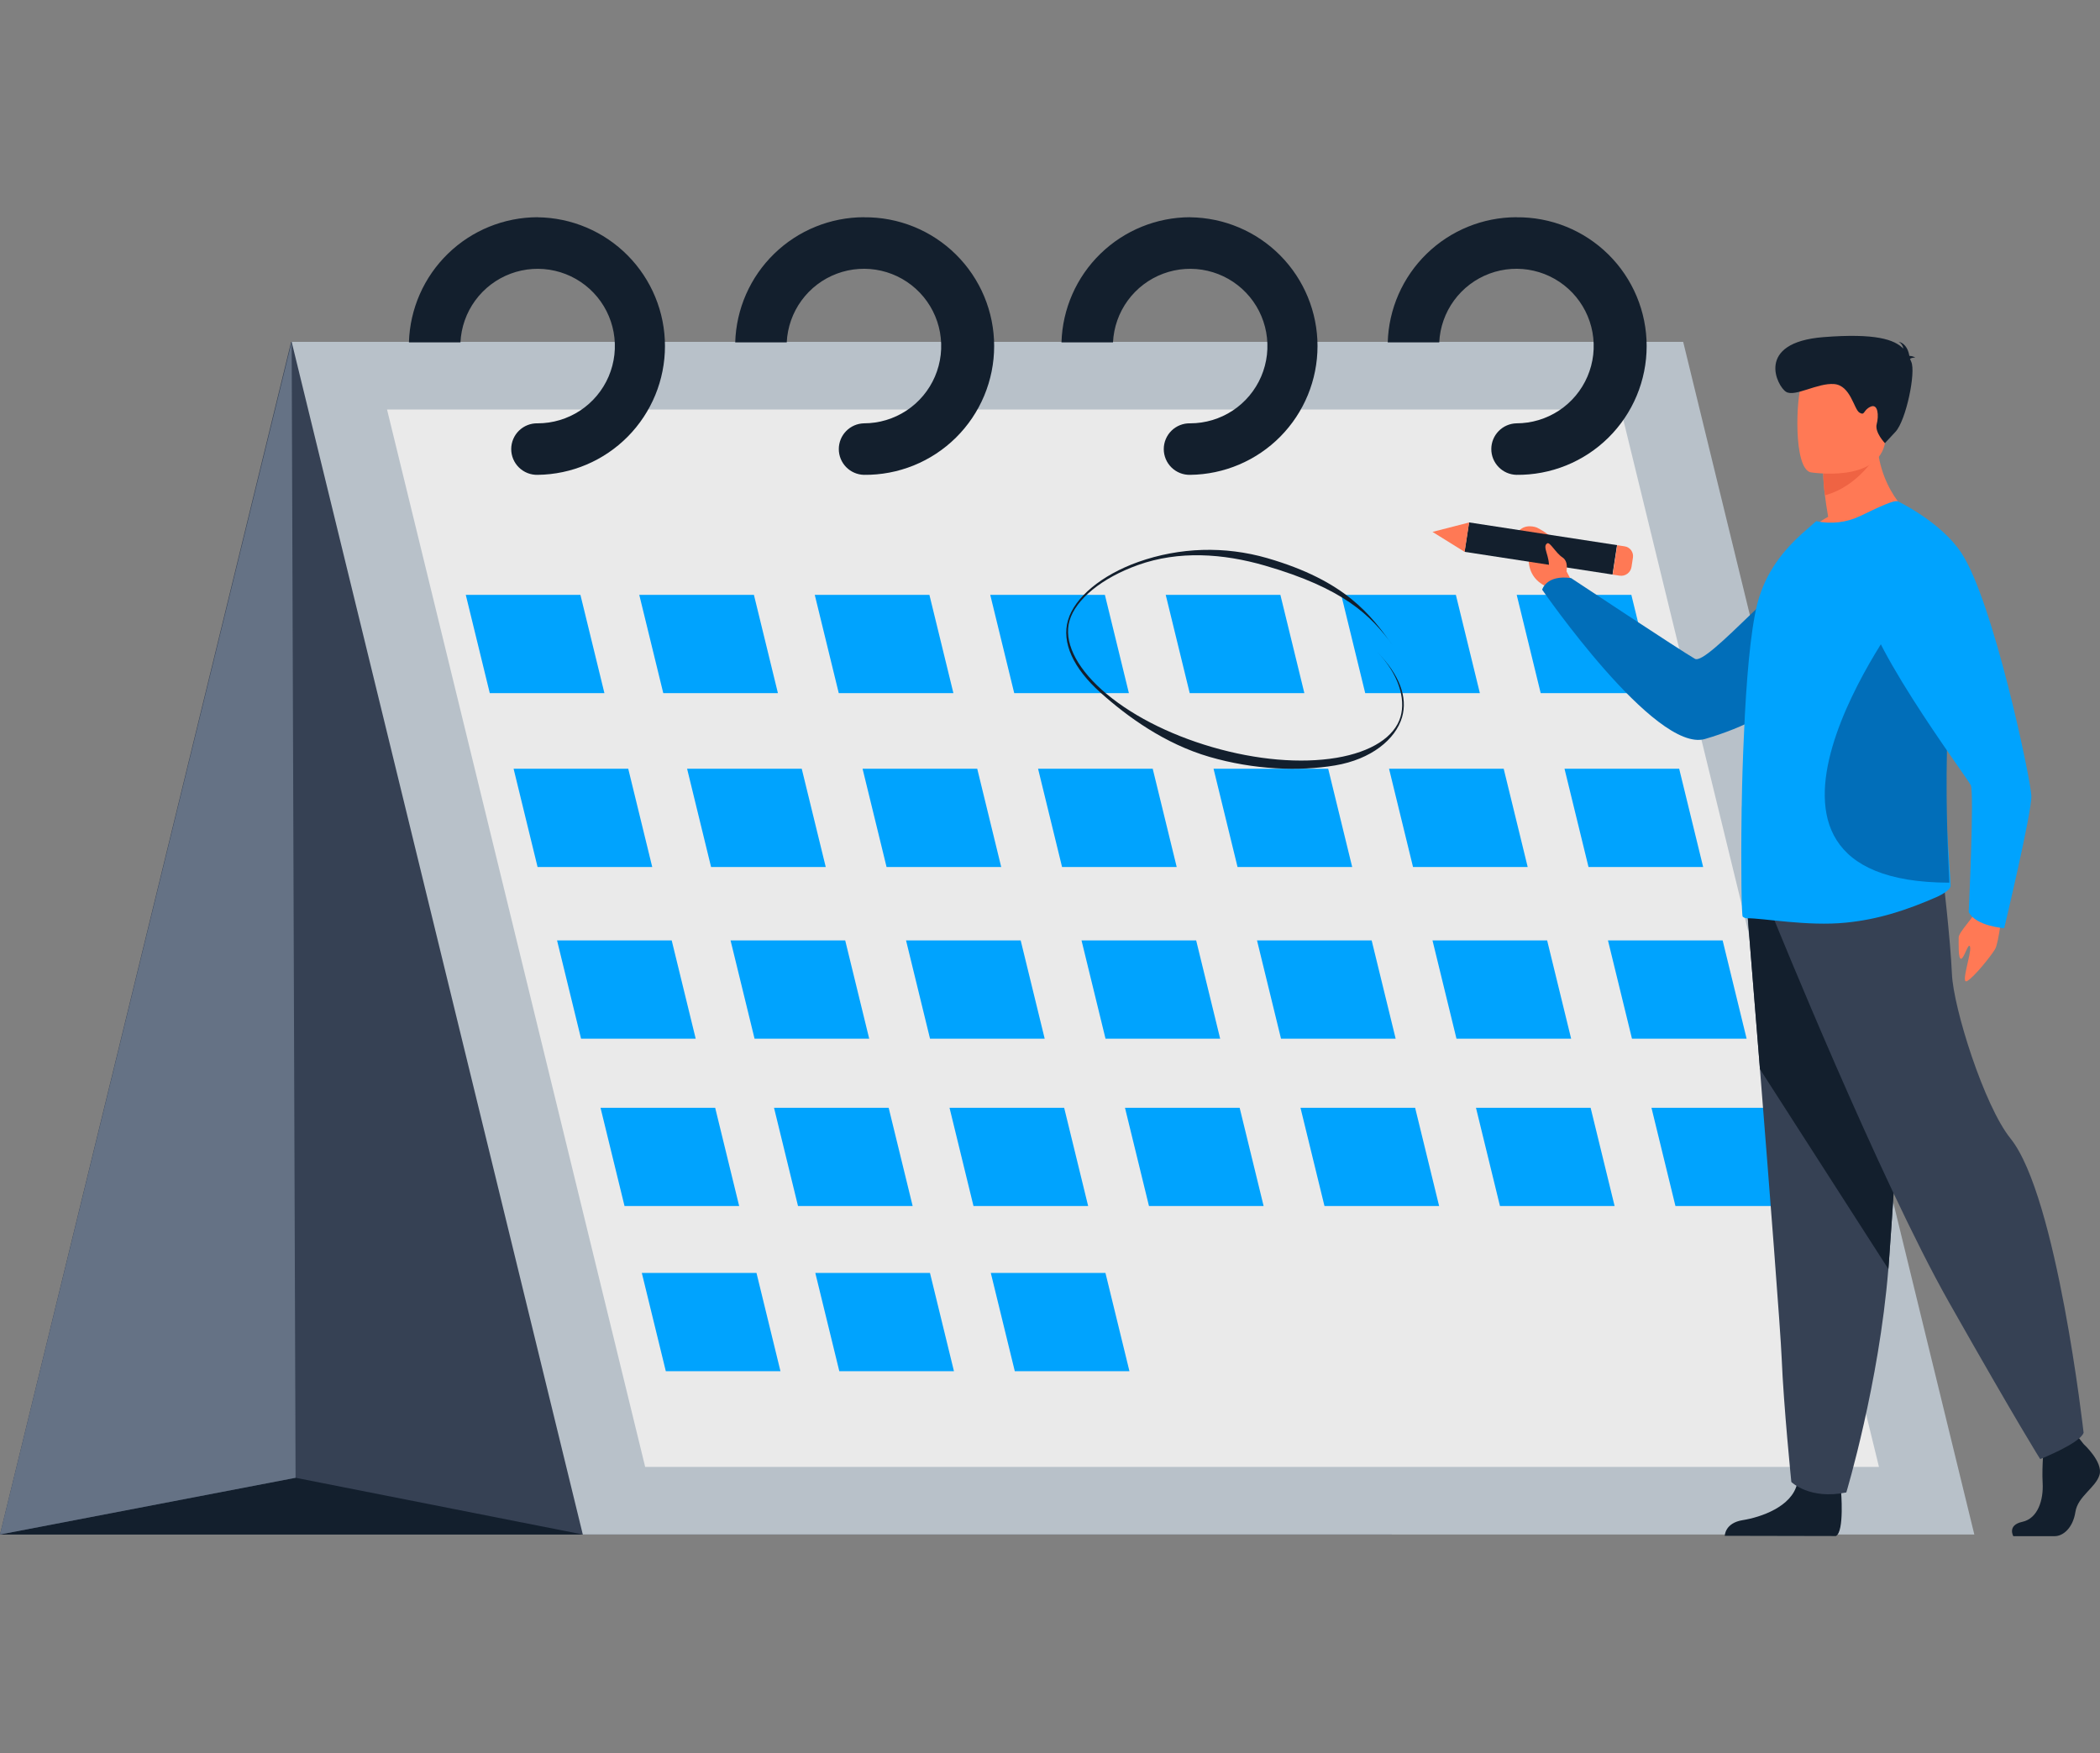 <svg width="503" height="420" viewBox="0 0 503 420" fill="none" xmlns="http://www.w3.org/2000/svg">
<rect x="0" y="0" width="503" height="420" fill="#808080" stroke="none"/>
<g clip-path="url(#clip0_1770_11039)">
<path d="M30.704 289.83C30.704 289.83 43.526 299.311 44.417 316.256L42.081 316.466C42.081 316.466 37.989 298.945 30.584 292.092C23.178 285.24 30.704 289.83 30.704 289.83Z" fill="#599DAD"/>
<path d="M71.781 250.907C71.781 250.907 47.68 237.408 58.932 219.093C58.932 219.093 67.93 207.844 77.571 204.951C77.571 204.951 72.427 232.268 77.571 232.911C82.714 233.553 81.106 202.062 81.106 202.062C81.106 202.062 106.492 189.849 116.451 190.814C116.451 190.814 100.706 217.485 105.849 216.842C110.992 216.2 128.665 189.198 128.665 189.198C128.665 189.198 154.693 184.378 158.871 199.804C163.049 215.23 156.301 222.94 152.443 223.905C148.584 224.871 123.845 224.547 124.487 227.76C125.13 230.972 141.841 236.115 151.158 233.211C151.158 233.211 140.875 258.6 127.38 257.315C113.885 256.03 109.704 247.675 101.348 247.029C92.993 246.382 86.888 248.637 91.066 250.887C95.243 253.138 109.365 251.623 116.132 257.362C122.899 263.101 128.342 266.632 115.809 269.202C103.276 271.772 80.767 270.168 76.286 260.527L71.781 250.907Z" fill="#6BB7BF"/>
<path d="M146.977 204.631C146.977 204.631 79.495 226.481 71.782 250.905C71.782 250.905 72.105 261.83 65.357 274.364V279.184C65.357 279.184 72.424 262.796 76.283 260.546C76.283 260.546 61.18 239.338 146.977 204.631Z" fill="#6BB7BF"/>
<path d="M65.357 274.352C65.357 274.352 54.949 290.156 60.879 309.394L63.558 308.674C63.558 308.674 60.961 287.485 66.404 276.829C71.847 266.172 65.357 274.352 65.357 274.352Z" fill="#6BB7BF"/>
<path d="M41.911 263.212C41.911 263.212 55.632 284.046 47.809 309.405L44.282 308.454C44.282 308.454 47.704 280.522 40.529 266.479C33.353 252.435 41.911 263.212 41.911 263.212Z" fill="#6BB7BF"/>
<path d="M19.196 363.903C27.952 364.989 36.838 364.203 45.266 361.596C53.695 358.99 61.474 354.623 68.088 348.785C74.702 342.947 80.001 335.77 83.633 327.73C87.266 319.69 89.149 310.971 89.159 302.148H73.698C73.697 317.315 68.158 331.959 58.123 343.33C48.087 354.702 34.245 362.017 19.196 363.903V363.903Z" fill="#FFEBDC"/>
<path d="M404.162 249.289C404.162 249.289 377.768 260.935 369.467 290.483L373.493 291.775C373.493 291.775 387.677 262.485 403.473 253.331C419.269 244.177 404.162 249.289 404.162 249.289Z" fill="#599DAD"/>
<path d="M302.775 204.655C302.775 204.655 279.091 243.061 294.599 288.494L300.929 286.59C300.929 286.59 293.228 236.271 305.45 210.484C317.672 184.697 302.775 204.655 302.775 204.655Z" fill="#6BB7BF"/>
<path d="M0 367.562H333.308L403.041 81.894H69.737L0 367.562Z" fill="#364154"/>
<path d="M472.898 367.562H139.594L69.861 81.894H403.165L472.898 367.562Z" fill="#B8C1C9"/>
<path d="M450.055 351.371H154.533L92.704 98.09H388.226L450.055 351.371Z" fill="#EAEAEA"/>
<path d="M144.774 166.03H117.313L111.566 142.494H139.027L144.774 166.03Z" fill="#00A3FE"/>
<path d="M186.33 166.03H158.869L153.122 142.494H180.583L186.33 166.03Z" fill="#00A3FE"/>
<path d="M228.364 166.03H200.903L195.156 142.494H222.617L228.364 166.03Z" fill="#00A3FE"/>
<path d="M270.396 166.03H242.931L237.188 142.494H264.649L270.396 166.03Z" fill="#00A3FE"/>
<path d="M312.427 166.03H284.966L279.219 142.494H306.684L312.427 166.03Z" fill="#00A3FE"/>
<path d="M354.463 166.03H327.002L321.255 142.494H348.716L354.463 166.03Z" fill="#00A3FE"/>
<path d="M396.497 166.03H369.032L363.289 142.494H390.75L396.497 166.03Z" fill="#00A3FE"/>
<path d="M156.226 207.677H128.761L123.019 184.141H150.479L156.226 207.677Z" fill="#00A3FE"/>
<path d="M197.784 207.677H170.319L164.576 184.141H192.037L197.784 207.677Z" fill="#00A3FE"/>
<path d="M239.814 207.677H212.353L206.606 184.141H234.071L239.814 207.677Z" fill="#00A3FE"/>
<path d="M281.849 207.677H254.388L248.642 184.141H276.103L281.849 207.677Z" fill="#00A3FE"/>
<path d="M323.882 207.677H296.421L290.674 184.141H318.135L323.882 207.677Z" fill="#00A3FE"/>
<path d="M365.918 207.677H338.453L332.71 184.141H360.171L365.918 207.677Z" fill="#00A3FE"/>
<path d="M407.947 207.677H380.486L374.739 184.141H402.204L407.947 207.677Z" fill="#00A3FE"/>
<path d="M166.637 248.803H139.176L133.43 225.267H160.891L166.637 248.803Z" fill="#00A3FE"/>
<path d="M208.195 248.803H180.734L174.987 225.267H202.448L208.195 248.803Z" fill="#00A3FE"/>
<path d="M250.228 248.803H222.763L217.021 225.267H244.481L250.228 248.803Z" fill="#00A3FE"/>
<path d="M292.259 248.803H264.798L259.051 225.267H286.512L292.259 248.803Z" fill="#00A3FE"/>
<path d="M334.294 248.803H306.833L301.086 225.267H328.547L334.294 248.803Z" fill="#00A3FE"/>
<path d="M376.326 248.803H348.861L343.118 225.267H370.579L376.326 248.803Z" fill="#00A3FE"/>
<path d="M418.357 248.803H390.896L385.149 225.267H412.614L418.357 248.803Z" fill="#00A3FE"/>
<path d="M177.049 288.887H149.588L143.841 265.351H171.302L177.049 288.887Z" fill="#00A3FE"/>
<path d="M218.604 288.887H191.143L185.396 265.351H212.857L218.604 288.887Z" fill="#00A3FE"/>
<path d="M260.639 288.887H233.175L227.432 265.351H254.893L260.639 288.887Z" fill="#00A3FE"/>
<path d="M302.669 288.887H275.208L269.461 265.351H296.926L302.669 288.887Z" fill="#00A3FE"/>
<path d="M344.705 288.887H317.244L311.497 265.351H338.958L344.705 288.887Z" fill="#00A3FE"/>
<path d="M386.739 288.887H359.278L353.531 265.351H380.992L386.739 288.887Z" fill="#00A3FE"/>
<path d="M428.774 288.887H401.309L395.566 265.351H423.027L428.774 288.887Z" fill="#00A3FE"/>
<path d="M186.94 328.453H159.479L153.732 304.917H181.197L186.94 328.453Z" fill="#00A3FE"/>
<path d="M228.496 328.453H201.035L195.288 304.917H222.753L228.496 328.453Z" fill="#00A3FE"/>
<path d="M270.53 328.453H243.069L237.322 304.917H264.783L270.53 328.453Z" fill="#00A3FE"/>
<path d="M0 367.561L70.796 353.977L139.594 367.561H0Z" fill="#131F2D"/>
<path d="M128.786 52.032C120.757 52.039 113.046 55.173 107.289 60.77C101.532 66.367 98.182 73.987 97.949 82.012H110.288C110.461 78.394 111.692 74.906 113.828 71.981C115.965 69.056 118.913 66.822 122.307 65.556C125.701 64.291 129.392 64.049 132.923 64.862C136.453 65.674 139.667 67.504 142.166 70.126C144.666 72.748 146.341 76.046 146.984 79.611C147.627 83.175 147.21 86.851 145.784 90.18C144.358 93.51 141.987 96.349 138.963 98.344C135.939 100.338 132.397 101.402 128.774 101.402C127.951 101.381 127.132 101.526 126.365 101.826C125.599 102.127 124.9 102.578 124.311 103.153C123.721 103.728 123.253 104.415 122.933 105.174C122.613 105.933 122.448 106.748 122.448 107.571C122.448 108.395 122.613 109.21 122.933 109.969C123.253 110.727 123.721 111.414 124.311 111.989C124.9 112.564 125.599 113.015 126.365 113.316C127.132 113.617 127.951 113.761 128.774 113.74C136.895 113.649 144.652 110.359 150.363 104.584C156.073 98.809 159.276 91.016 159.276 82.894C159.276 74.773 156.073 66.979 150.363 61.204C144.652 55.429 136.895 52.139 128.774 52.048L128.786 52.032Z" fill="#131F2D"/>
<path d="M206.929 52.032C198.903 52.043 191.195 55.179 185.441 60.775C179.687 66.372 176.338 73.989 176.104 82.012H188.443C188.615 78.393 189.846 74.904 191.983 71.977C194.12 69.051 197.068 66.816 200.463 65.549C203.858 64.283 207.55 64.041 211.082 64.854C214.613 65.666 217.828 67.497 220.329 70.12C222.829 72.742 224.505 76.041 225.148 79.607C225.791 83.173 225.373 86.849 223.946 90.18C222.52 93.511 220.147 96.35 217.122 98.344C214.097 100.339 210.553 101.402 206.929 101.402C205.32 101.442 203.79 102.11 202.666 103.263C201.542 104.415 200.913 105.961 200.913 107.571C200.913 109.181 201.542 110.727 202.666 111.88C203.79 113.032 205.32 113.7 206.929 113.74C211.009 113.786 215.058 113.022 218.841 111.493C222.623 109.963 226.065 107.698 228.966 104.829C231.867 101.96 234.171 98.544 235.743 94.779C237.315 91.014 238.124 86.974 238.124 82.894C238.124 78.814 237.315 74.774 235.743 71.009C234.171 67.244 231.867 63.828 228.966 60.959C226.065 58.09 222.623 55.825 218.841 54.296C215.058 52.766 211.009 52.002 206.929 52.048V52.032Z" fill="#131F2D"/>
<path d="M285.075 52.032C277.048 52.042 269.34 55.178 263.586 60.774C257.831 66.371 254.483 73.989 254.25 82.012H266.589C266.762 78.394 267.993 74.906 270.129 71.981C272.266 69.056 275.214 66.822 278.608 65.556C282.002 64.291 285.693 64.049 289.223 64.862C292.753 65.674 295.968 67.504 298.467 70.126C300.967 72.748 302.642 76.046 303.285 79.611C303.928 83.175 303.511 86.851 302.085 90.18C300.659 93.51 298.287 96.349 295.264 98.344C292.24 100.338 288.697 101.402 285.075 101.402C284.252 101.381 283.433 101.526 282.666 101.826C281.9 102.127 281.201 102.578 280.611 103.153C280.022 103.728 279.553 104.415 279.233 105.174C278.914 105.933 278.749 106.748 278.749 107.571C278.749 108.395 278.914 109.21 279.233 109.969C279.553 110.727 280.022 111.414 280.611 111.989C281.201 112.564 281.9 113.015 282.666 113.316C283.433 113.617 284.252 113.761 285.075 113.74C293.196 113.649 300.953 110.359 306.664 104.584C312.374 98.809 315.577 91.016 315.577 82.894C315.577 74.773 312.374 66.979 306.664 61.204C300.953 55.429 293.196 52.139 285.075 52.048V52.032Z" fill="#131F2D"/>
<path d="M363.219 52.032C355.192 52.043 347.485 55.179 341.73 60.775C335.976 66.372 332.627 73.989 332.394 82.012H344.732C344.904 78.393 346.135 74.904 348.272 71.977C350.409 69.051 353.357 66.816 356.752 65.549C360.147 64.283 363.84 64.041 367.371 64.854C370.902 65.666 374.117 67.497 376.618 70.12C379.118 72.742 380.794 76.041 381.437 79.607C382.08 83.173 381.662 86.849 380.236 90.18C378.809 93.511 376.436 96.35 373.411 98.344C370.386 100.339 366.842 101.402 363.219 101.402C361.609 101.442 360.079 102.11 358.955 103.263C357.831 104.415 357.202 105.961 357.202 107.571C357.202 109.181 357.831 110.727 358.955 111.88C360.079 113.032 361.609 113.7 363.219 113.74C367.299 113.786 371.347 113.022 375.13 111.493C378.912 109.963 382.354 107.698 385.255 104.829C388.157 101.96 390.46 98.544 392.032 94.779C393.604 91.014 394.413 86.974 394.413 82.894C394.413 78.814 393.604 74.774 392.032 71.009C390.46 67.244 388.157 63.828 385.255 60.959C382.354 58.09 378.912 55.825 375.13 54.296C371.347 52.766 367.299 52.002 363.219 52.048V52.032Z" fill="#131F2D"/>
<path d="M69.861 81.894L70.796 353.977L0 367.562L69.861 81.894Z" fill="#657285"/>
<path d="M289.693 181.295C300.342 184.387 311.189 184.799 319.774 183.347C328.449 181.891 334.289 177.094 335.831 171.787C337.225 166.975 335.169 161.579 329.878 156.182C334.939 161.353 336.734 167.306 335.465 171.678C334.056 176.534 328.457 180.123 320.113 181.521C311.547 182.954 300.992 182.047 290.37 178.963C279.749 175.879 270.334 170.993 263.875 165.2C257.575 159.554 254.768 153.519 256.178 148.672C257.669 143.532 263.965 138.424 272.558 135.348C282.35 131.844 292.96 132.572 302.986 135.48C321.807 140.931 328.348 147.359 333.553 154.535C328.324 147.328 322.398 139.16 303.511 133.682C293.378 130.761 282.584 131.084 272.643 134.604C263.848 137.746 257.4 143.096 255.812 148.566C254.254 153.877 257.03 160.033 263.599 165.908C270.062 171.709 279.04 178.2 289.693 181.295Z" fill="#131F2D"/>
<path d="M479.655 217.449C479.655 217.449 478.799 225.793 477.856 227.374C476.914 228.955 472.904 233.993 471.198 234.982C469.493 235.971 472.242 228.339 471.891 226.852C471.541 225.365 470.486 229.578 469.734 229.663C468.983 229.749 469.174 225.984 469.147 224.602C469.119 223.219 472.81 219.832 474.111 216.908C475.411 213.984 479.655 217.449 479.655 217.449Z" fill="#FF7955"/>
<path d="M377.145 140.493L375.229 136.876C375.229 136.876 376.179 130.428 368.1 126.363C368.1 126.363 365.149 125.16 363.482 127.566C361.945 129.786 366.406 129.385 366.169 133.181C365.931 136.977 367.726 139.2 370.238 140.438L372.309 142.837L377.145 140.493Z" fill="#FF7955"/>
<path d="M453.493 131.85C453.493 131.85 446.555 165.899 408.375 177.015C396.457 180.488 369.386 141.249 369.386 141.249C369.386 141.249 370.336 137.636 376.301 138.465C376.301 138.465 402.66 155.916 405.981 157.812C408.924 159.494 428.291 136.187 437.129 132.426C445.967 128.665 453.493 131.85 453.493 131.85Z" fill="#016EB9"/>
<path d="M351.87 125.135L350.788 132.182L386.24 137.625L387.322 130.579L351.87 125.135Z" fill="#131F2D"/>
<path d="M343.118 127.407L350.82 132.196L351.902 125.148L343.118 127.407Z" fill="#FF7955"/>
<path d="M391.129 133.562L390.786 135.793C390.736 136.118 390.623 136.431 390.452 136.713C390.281 136.995 390.056 137.24 389.79 137.435C389.524 137.63 389.223 137.771 388.903 137.849C388.583 137.927 388.25 137.942 387.924 137.891L386.281 137.642L387.364 130.591L389.151 130.867C389.458 130.914 389.752 131.021 390.017 131.182C390.283 131.343 390.514 131.555 390.698 131.805C390.881 132.055 391.014 132.339 391.088 132.64C391.162 132.942 391.176 133.255 391.129 133.562V133.562Z" fill="#FF7955"/>
<path d="M499.07 345.895C499.07 345.895 503.804 350.22 502.881 353.292C501.959 356.364 497.683 358.412 497.107 362.166C496.531 365.919 494.218 367.967 492.139 367.967H482.238C482.238 367.967 480.708 365.327 484.403 364.529C488.098 363.731 489.491 359.323 489.262 355.227C489.032 351.131 489.608 345.673 489.608 345.673L497.465 343.854L499.07 345.895Z" fill="#131F2D"/>
<path d="M440.968 357.078C440.968 357.078 441.816 366.913 439.737 367.937L413.125 367.882C413.125 367.882 413.125 364.81 417.408 364.129C421.691 363.448 429.19 360.944 430.463 355.369C431.736 349.793 440.968 357.078 440.968 357.078Z" fill="#131F2D"/>
<path d="M418.498 218.124C418.498 218.124 419.904 235.368 421.554 256.094C423.793 284.248 426.491 318.834 426.756 325.398C427.219 336.775 429.069 354.989 429.069 354.989C429.069 354.989 433.457 359.311 442.237 357.488C442.237 357.488 450.063 331.511 452.298 304.027L452.403 302.668C454.482 274.689 457.713 215.769 457.713 215.769L418.498 218.124Z" fill="#364154"/>
<path d="M418.498 218.126C418.498 218.126 419.904 235.37 421.554 256.095L452.313 303.986L452.418 302.627C454.497 274.648 457.729 215.728 457.729 215.728L418.498 218.126Z" fill="#131F2D"/>
<path d="M424.912 220.175C424.912 220.175 450.22 282.619 466.841 311.965C483.463 341.31 488.676 349.502 488.676 349.502C488.676 349.502 498.204 345.749 499.072 343.187C499.072 343.187 492.71 286.536 481.57 272.714C475.275 264.927 467.881 241.492 467.534 233.3C467.188 225.108 465.284 208.903 465.284 208.903L424.912 220.175Z" fill="#364154"/>
<path d="M458.193 123.942C458.193 123.942 441.062 132.2 431.211 129.136C433.088 126.958 435.352 125.147 437.888 123.794C437.55 121.812 437.281 120.091 437.11 118.635C436.874 116.888 436.735 115.129 436.693 113.367L443.312 108.173L449.577 103.201C449.086 117.179 458.193 123.942 458.193 123.942Z" fill="#FF7955"/>
<path d="M467.214 212.113C467.253 213.157 465.014 214.352 464.025 214.804C456.702 218.016 449.869 220.255 442.128 221.006C432.982 221.941 422.162 219.885 418.444 219.959C418.067 219.957 417.703 219.819 417.42 219.569C417.155 219.379 416.965 208.356 417.155 194.491C417.155 193.931 417.155 193.37 417.194 192.809V192.587C417.268 187.168 417.459 181.491 417.724 175.81C418.257 163.328 419.242 151.281 420.913 144.643C422.922 136.793 427.477 131.599 431.616 127.823L435.03 124.836C438.615 125.61 442.355 125.161 445.656 123.563C449.604 121.659 453.856 119.604 454.537 120.125C459.7 123.902 463.192 132.382 465.049 143.222C466.157 150.016 466.678 156.892 466.607 163.775C466.607 166.466 466.533 169.226 466.381 171.952C465.47 186.747 466.381 199.596 466.911 207.044C467.055 209.232 467.175 210.914 467.214 212.113Z" fill="#00A3FE"/>
<path d="M466.911 211.432C406.974 211.311 455.857 146.391 455.857 146.391L465.568 143.237C466.369 150.529 466.744 157.861 466.693 165.197C466.693 168.07 466.638 171.037 466.525 173.942C465.887 189.753 466.525 203.489 466.911 211.432Z" fill="#016EB9"/>
<path d="M449.696 108.546C449.696 108.546 445.37 116.43 437.131 118.634C436.895 116.887 436.756 115.128 436.715 113.366L443.334 108.172L449.696 108.546Z" fill="#EF6343"/>
<path d="M433.702 113.139C433.702 113.139 450.031 115.81 451.561 105.772C453.092 95.735 456.234 89.318 445.873 87.189C435.512 85.059 432.9 88.586 431.56 91.818C430.221 95.049 429.493 112.185 433.702 113.139Z" fill="#FF7955"/>
<path d="M457.501 85.983C457.649 85.816 457.988 85.675 458.751 85.636C458.316 85.393 457.828 85.26 457.33 85.247C457.171 84.188 456.606 82.315 454.788 81.86C455.084 82.034 455.337 82.272 455.529 82.557C455.72 82.842 455.845 83.167 455.893 83.507C453.783 81.342 449.274 79.765 436.749 80.754C420.256 82.055 425.695 92.614 427.829 93.871C429.963 95.129 435.34 91.679 439.315 91.995C443.29 92.31 444.049 98.061 445.4 98.847C446.751 99.634 446.218 98.244 448.044 97.418C449.87 96.593 450.045 99.618 449.516 101.584C448.986 103.551 451.482 106.151 451.482 106.151L454.017 103.426C456.555 100.701 458.942 89.129 457.79 86.664L457.501 85.983Z" fill="#131F2D"/>
<path d="M454.533 120.06C454.533 120.06 464.863 124.95 469.815 132.472C477.501 144.153 486.406 186.658 486.558 190.594C486.709 194.531 480.055 222.33 480.055 222.33C480.055 222.33 473.296 221.883 471.552 218.472C471.552 218.472 472.903 189.913 472.046 188.075C471.19 186.238 443.881 149.759 446.953 141.972C450.025 134.185 454.533 120.06 454.533 120.06Z" fill="#00A3FE"/>
<path d="M375.196 136.705C375.196 136.705 375.757 134.485 374.215 133.489C372.673 132.492 371.26 129.778 370.614 130.144C369.266 130.923 371.349 133.259 370.968 136.226C370.836 137.261 373.242 139.967 375.196 136.705Z" fill="#FF7955"/>
</g>
<defs>
<clipPath id="clip0_1770_11039">
<rect width="503" height="420" fill="white"/>
</clipPath>
</defs>
</svg>
